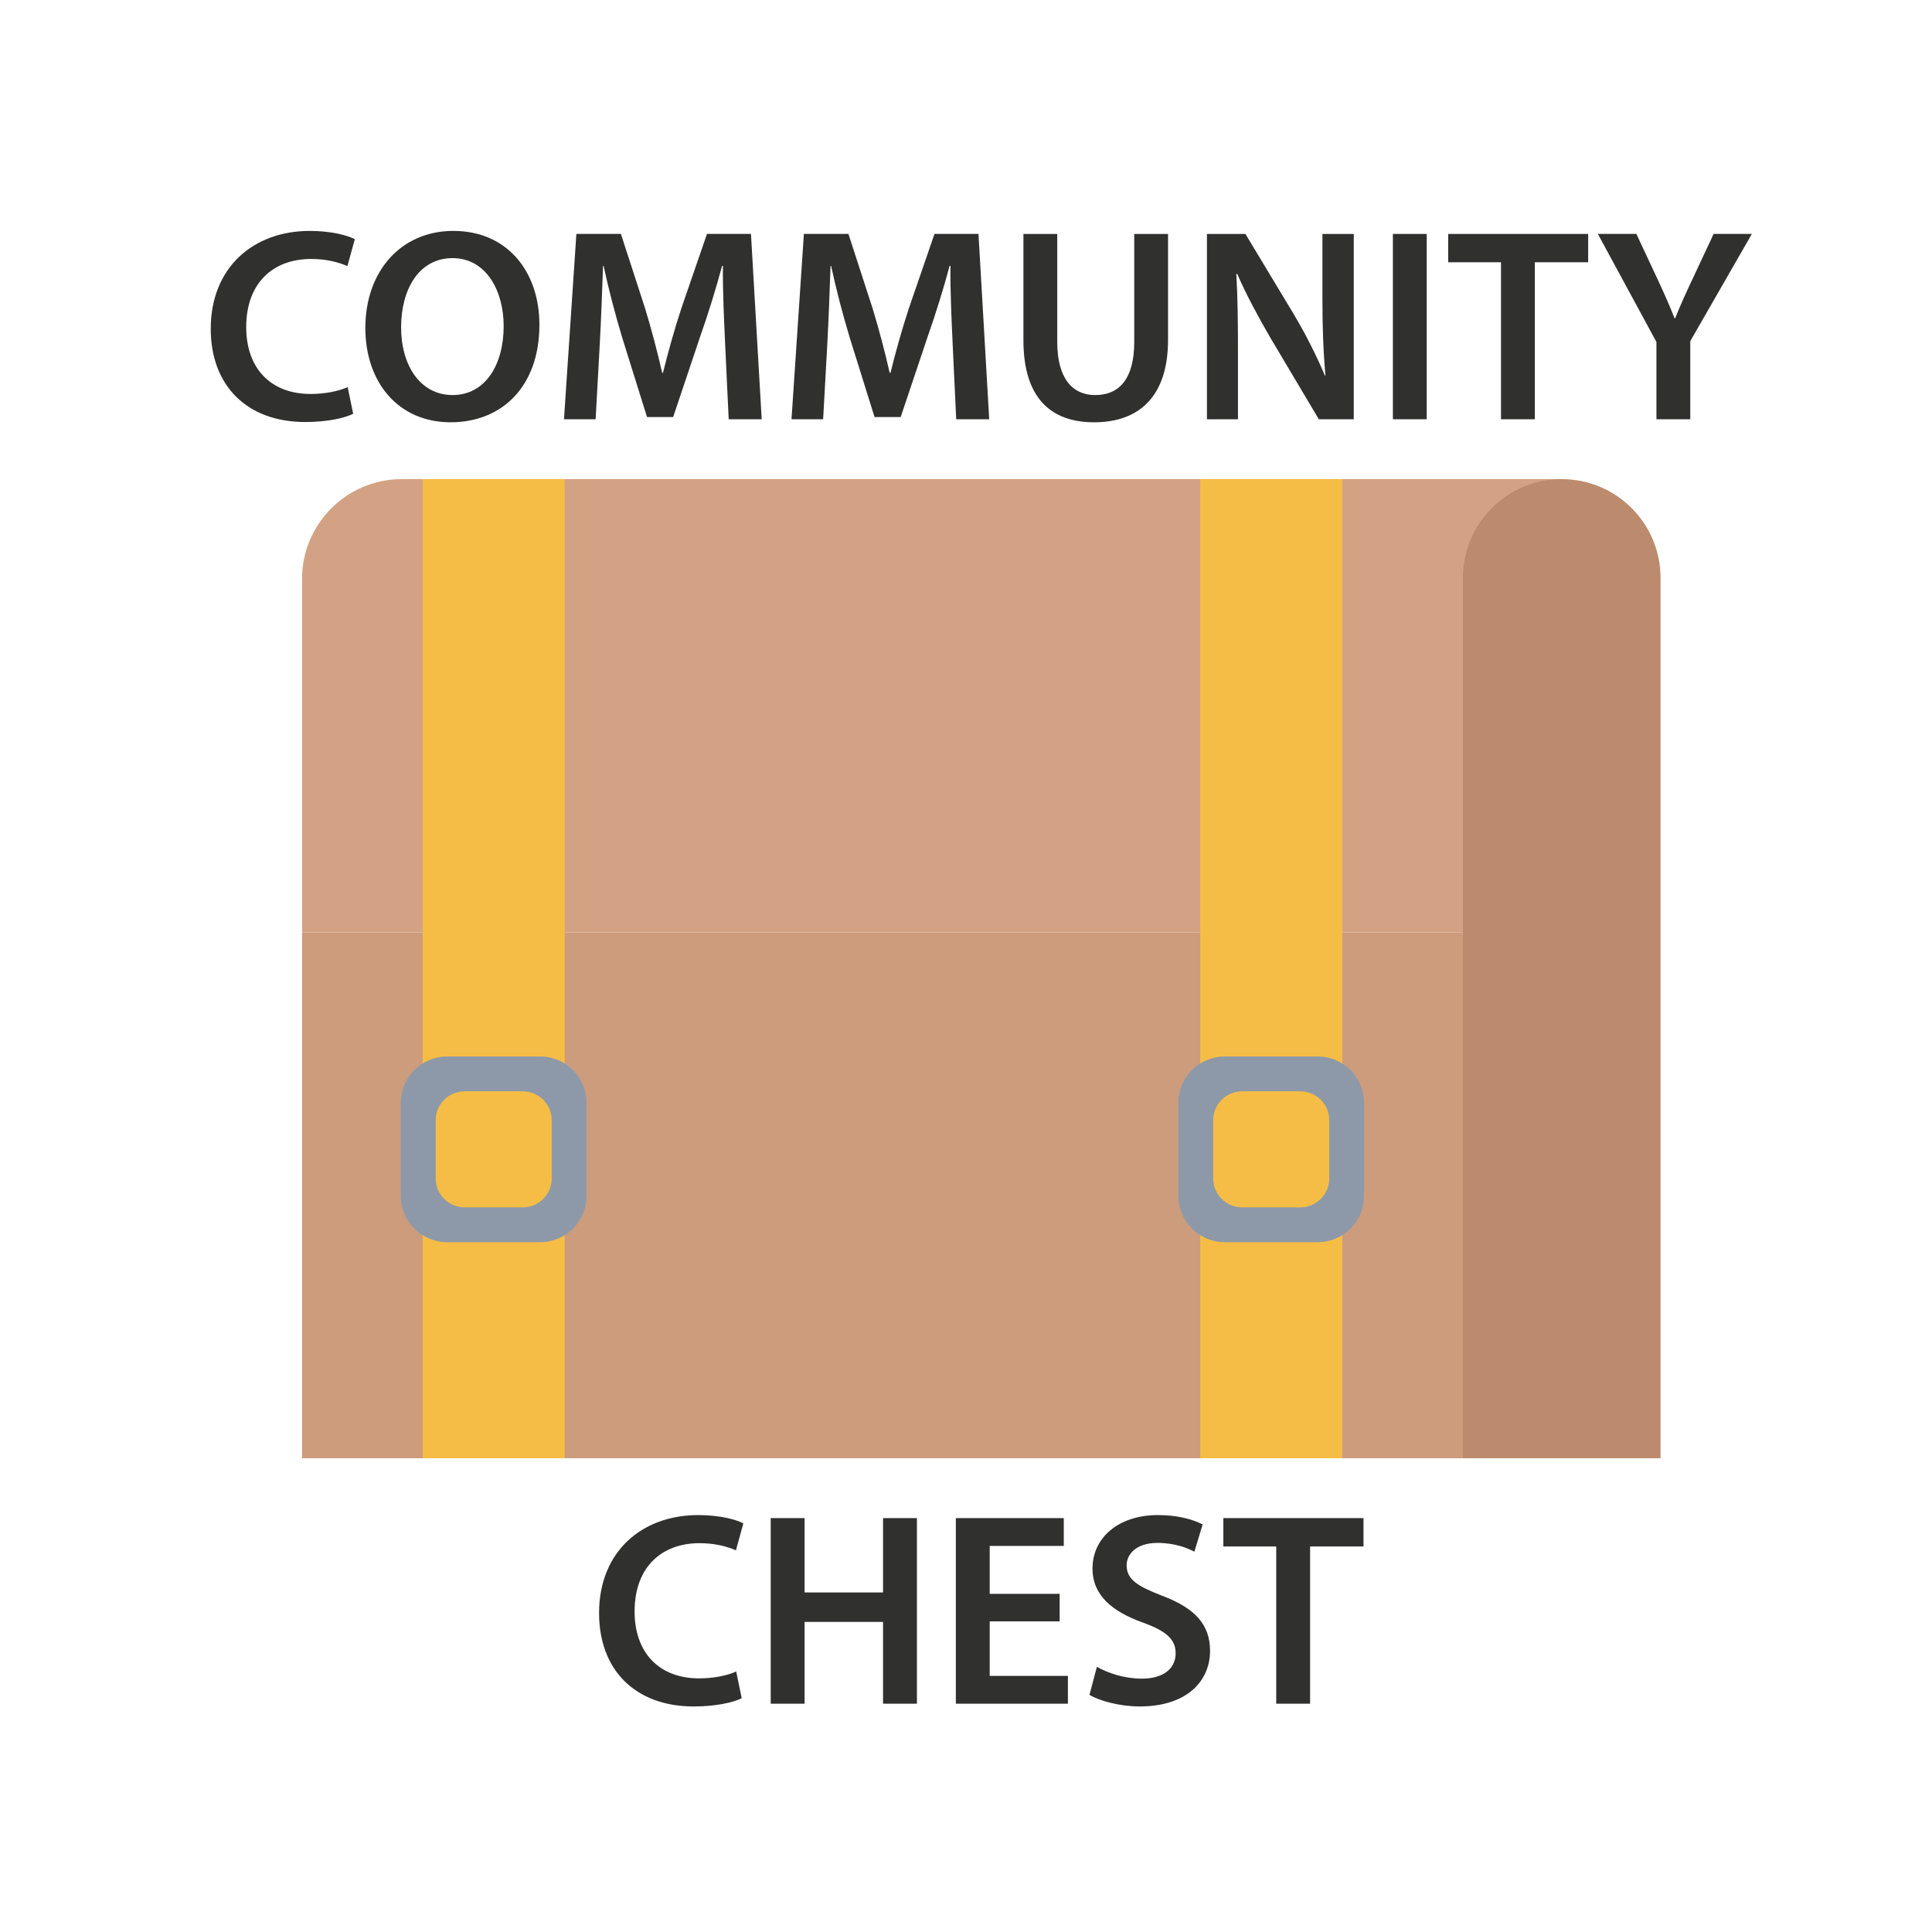 <?xml version="1.0" encoding="iso-8859-1"?>
<!-- Generator: Adobe Illustrator 16.0.4, SVG Export Plug-In . SVG Version: 6.00 Build 0)  -->
<!DOCTYPE svg PUBLIC "-//W3C//DTD SVG 1.1//EN" "http://www.w3.org/Graphics/SVG/1.1/DTD/svg11.dtd">
<svg version="1.1" xmlns="http://www.w3.org/2000/svg" xmlns:xlink="http://www.w3.org/1999/xlink" x="0px" y="0px"
	 width="226.772px" height="226.772px" viewBox="0 0 226.772 226.772" style="enable-background:new 0 0 226.772 226.772;"
	 xml:space="preserve">
<g id="Layer_1">
	<g>
		<g style="display:none;">
			<path style="display:inline;fill:#D53F32;" d="M479.489-283.678H340.932c-9.565,0-17.32-7.754-17.32-17.32v-138.557
				c0-9.565,7.754-17.319,17.32-17.319h138.557c9.565,0,17.319,7.754,17.319,17.319v138.557
				C496.808-291.432,489.054-283.678,479.489-283.678z"/>
			<path style="display:inline;fill:#C52F2D;" d="M479.489-456.874H410.21v173.196h69.278c9.565,0,17.319-7.754,17.319-17.319
				v-138.557C496.808-449.12,489.054-456.874,479.489-456.874z"/>
			<g style="display:inline;">
				<circle style="fill:#FFFFFF;" cx="441.22" cy="-401.286" r="19.035"/>
				<circle style="fill:#FFFFFF;" cx="379.2" cy="-339.265" r="19.035"/>
			</g>
			<g style="display:inline;">
				<circle style="fill:#FFFFFF;" cx="441.22" cy="-339.265" r="19.035"/>
				<circle style="fill:#FFFFFF;" cx="379.2" cy="-401.286" r="19.035"/>
			</g>
		</g>
		<g style="display:none;">
			<rect x="633.731" y="-444.949" style="display:inline;fill:#6D7A89;" width="13.033" height="143.899"/>
			<rect x="666.726" y="-444.949" style="display:inline;fill:#6D7A89;" width="13.033" height="143.899"/>
			<rect x="699.718" y="-444.949" style="display:inline;fill:#6D7A89;" width="13.035" height="143.899"/>
			<rect x="732.712" y="-444.949" style="display:inline;fill:#6D7A89;" width="13.035" height="143.899"/>
			<rect x="765.706" y="-444.949" style="display:inline;fill:#6D7A89;" width="13.035" height="143.899"/>
			<path style="display:inline;fill:#ADBACA;" d="M788.046-433.025H625.241c-2.869,0-5.195-2.327-5.195-5.196v-13.457
				c0-2.87,2.326-5.196,5.195-5.196h162.805c2.869,0,5.195,2.326,5.195,5.196v13.457
				C793.241-435.352,790.915-433.025,788.046-433.025z"/>
			<path style="display:inline;fill:#ADBACA;" d="M788.046-283.678H625.241c-2.869,0-5.195-2.326-5.195-5.196v-13.457
				c0-2.87,2.326-5.196,5.195-5.196h162.805c2.869,0,5.195,2.326,5.195,5.196v13.457
				C793.241-286.004,790.915-283.678,788.046-283.678z"/>
			<path style="display:inline;fill:#9EAABA;" d="M788.046-456.874h-81.811v23.849h81.811c2.869,0,5.195-2.327,5.195-5.196v-13.457
				C793.241-454.547,790.915-456.874,788.046-456.874z"/>
			<path style="display:inline;fill:#9EAABA;" d="M788.046-307.526h-81.811v23.849h81.811c2.869,0,5.195-2.326,5.195-5.196v-13.457
				C793.241-305.2,790.915-307.526,788.046-307.526z"/>
		</g>
		<g style="display:none;">
			<g style="display:inline;">
				<rect x="28.583" y="-457.074" style="fill:#F17A70;" width="173.196" height="98.573"/>
				<rect x="37.198" y="-446.26" style="fill:#E44E42;" width="155.967" height="76.944"/>
				<rect x="115.181" y="-457.074" style="fill:#F06C61;" width="86.598" height="98.573"/>
				<rect x="115.181" y="-446.26" style="fill:#D53F32;" width="77.983" height="76.944"/>
				<g>
					<path style="fill:#FFFFFF;" d="M112.424-382.451v-6.009c-3.902-0.125-7.805-1.24-10.035-2.726l1.672-5.823
						c2.416,1.424,5.885,2.726,9.664,2.726c3.903,0,6.567-1.92,6.567-4.894c0-2.788-2.168-4.584-6.752-6.256
						c-6.504-2.355-10.717-5.328-10.717-11.089c0-5.327,3.717-9.416,9.974-10.531v-6.07h5.08v5.761
						c3.903,0.125,6.566,1.054,8.549,2.044l-1.673,5.7c-1.486-0.682-4.212-2.106-8.424-2.106c-4.337,0-5.886,2.23-5.886,4.336
						c0,2.54,2.23,3.964,7.496,6.071c6.938,2.602,10.036,5.947,10.036,11.46c0,5.266-3.655,9.911-10.469,11.026v6.381H112.424z"/>
				</g>
			</g>
			<g style="display:inline;">
				<rect x="28.583" y="-419.562" style="fill:#4BC2EE;" width="173.196" height="98.573"/>
				<rect x="37.198" y="-408.748" style="fill:#46A4D9;" width="155.967" height="76.944"/>
				<rect x="115.181" y="-419.562" style="fill:#4FB0E1;" width="86.598" height="98.573"/>
				<rect x="115.181" y="-408.748" style="fill:#3596D0;" width="77.983" height="76.944"/>
				<g>
					<path style="fill:#FFFFFF;" d="M112.424-344.939v-6.009c-3.902-0.125-7.805-1.24-10.035-2.726l1.672-5.824
						c2.416,1.425,5.885,2.726,9.664,2.726c3.903,0,6.567-1.92,6.567-4.894c0-2.788-2.168-4.583-6.752-6.256
						c-6.504-2.355-10.717-5.328-10.717-11.09c0-5.326,3.717-9.416,9.974-10.531v-6.07h5.08v5.761
						c3.903,0.125,6.566,1.053,8.549,2.044l-1.673,5.7c-1.486-0.682-4.212-2.107-8.424-2.107c-4.337,0-5.886,2.23-5.886,4.336
						c0,2.54,2.23,3.965,7.496,6.072c6.938,2.602,10.036,5.947,10.036,11.459c0,5.266-3.655,9.912-10.469,11.027v6.381H112.424z"/>
				</g>
			</g>
			<g style="display:inline;">
				<rect x="28.583" y="-382.05" style="fill:#8EC549;" width="173.196" height="98.573"/>
				<rect x="37.198" y="-371.235" style="fill:#3FB34F;" width="155.967" height="76.944"/>
				<rect x="115.181" y="-382.05" style="fill:#7BB747;" width="86.598" height="98.573"/>
				<rect x="115.181" y="-371.235" style="fill:#1DA74C;" width="77.983" height="76.944"/>
				<g>
					<path style="fill:#FFFFFF;" d="M112.424-307.427v-6.008c-3.902-0.125-7.805-1.24-10.035-2.726l1.672-5.824
						c2.416,1.425,5.885,2.726,9.664,2.726c3.903,0,6.567-1.92,6.567-4.894c0-2.788-2.168-4.584-6.752-6.257
						c-6.504-2.354-10.717-5.328-10.717-11.089c0-5.327,3.717-9.416,9.974-10.531v-6.07h5.08v5.761
						c3.903,0.125,6.566,1.053,8.549,2.044l-1.673,5.7c-1.486-0.682-4.212-2.107-8.424-2.107c-4.337,0-5.886,2.23-5.886,4.336
						c0,2.54,2.23,3.965,7.496,6.072c6.938,2.602,10.036,5.947,10.036,11.46c0,5.266-3.655,9.911-10.469,11.026v6.381H112.424z"/>
				</g>
			</g>
		</g>
		<g style="display:none;">
			<g style="display:inline;">
				<path style="fill:#D53F32;" d="M481.408,95.038c-3.146-24.148-23.78-42.801-48.786-42.801h-39.721
					c-8.317,0-15.624,5.52-17.898,13.52l-8.316,29.25H339.62c-8.841,0-16.008,7.167-16.008,16.008v33.208h173.196v-33.208
					C496.808,102.378,489.965,95.359,481.408,95.038z"/>
				<path style="fill:#C52F2D;" d="M481.408,95.038c-3.146-24.148-23.78-42.801-48.786-42.801h-19.56v91.985h83.746v-33.208
					C496.808,102.378,489.965,95.359,481.408,95.038z"/>
				<g>
					<g>
						<path style="fill:#5ACAEE;" d="M410.21,56.443h-14.5c-7.55,0-14.183,5.01-16.247,12.271L371.93,95.21h38.28V56.443z"/>
						<path style="fill:#5ACAEE;" d="M431.766,56.443h-16.261V95.21h30.55V58.78C441.569,57.266,436.764,56.443,431.766,56.443z"/>
					</g>
					<path style="fill:#5ACAEE;" d="M451.351,95.21h24.688c-1.996-15.098-11.525-27.815-24.688-34.251V95.21z"/>
				</g>
				<ellipse style="fill:#F6BD46;" cx="332.939" cy="117.674" rx="3.215" ry="8.697"/>
				<g>
					<g>
						<circle style="fill:#30302F;" cx="366.618" cy="144.222" r="22.943"/>
						<circle style="fill:#E0E0E0;" cx="366.618" cy="144.222" r="12.664"/>
					</g>
					<g>
						<circle style="fill:#30302F;" cx="453.803" cy="144.222" r="22.943"/>
						<circle style="fill:#E0E0E0;" cx="453.803" cy="144.222" r="12.664"/>
					</g>
				</g>
			</g>
			<g style="display:inline;">
				<path style="fill:#30302F;" d="M377.114,23.267h12.87v3.343h-8.8v6.152h8.205v3.343h-8.205v9.461h-4.069V23.267z"/>
				<path style="fill:#30302F;" d="M393.962,23.566c1.522-0.264,3.805-0.463,6.154-0.463c3.208,0,5.392,0.53,6.881,1.785
					c1.223,1.026,1.918,2.581,1.918,4.467c0,2.88-1.951,4.83-4.035,5.592v0.1c1.588,0.596,2.547,2.149,3.109,4.3
					c0.695,2.779,1.29,5.36,1.753,6.22h-4.201c-0.332-0.663-0.861-2.481-1.49-5.261c-0.627-2.909-1.687-3.836-4.003-3.903h-2.05
					v9.164h-4.037V23.566z M397.999,33.425h2.415c2.745,0,4.466-1.458,4.466-3.672c0-2.448-1.721-3.574-4.368-3.574
					c-1.291,0-2.117,0.1-2.513,0.199V33.425z"/>
				<path style="fill:#30302F;" d="M425.267,35.674h-8.403v6.551h9.396v3.341h-13.464V23.267h12.967v3.343h-8.898v5.757h8.403
					V35.674z"/>
				<path style="fill:#30302F;" d="M442.314,35.674h-8.403v6.551h9.396v3.341h-13.465V23.267h12.968v3.343h-8.899v5.757h8.403
					V35.674z"/>
			</g>
			<g style="display:inline;">
				<path style="fill:#30302F;" d="M348.07,174.067c1.456-0.264,3.473-0.463,6.22-0.463c2.977,0,5.16,0.628,6.583,1.818
					c1.322,1.094,2.183,2.848,2.183,4.93c0,2.117-0.662,3.871-1.919,5.062c-1.62,1.621-4.168,2.384-7.047,2.384
					c-0.761,0-1.455-0.035-1.984-0.132v8.401h-4.036V174.067z M352.106,184.455c0.496,0.132,1.157,0.167,1.984,0.167
					c3.044,0,4.897-1.49,4.897-4.103c0-2.481-1.721-3.807-4.534-3.807c-1.125,0-1.918,0.1-2.348,0.199V184.455z"/>
				<path style="fill:#30302F;" d="M368.688,189.748l-1.919,6.319h-4.201l7.145-22.299h5.195l7.245,22.299h-4.367l-2.019-6.319
					H368.688z M375.073,186.671l-1.752-5.492c-0.431-1.355-0.795-2.877-1.126-4.167h-0.066c-0.33,1.29-0.661,2.844-1.059,4.167
					l-1.72,5.492H375.073z"/>
				<path style="fill:#30302F;" d="M385.274,174.067c1.522-0.264,3.805-0.463,6.154-0.463c3.208,0,5.392,0.531,6.881,1.786
					c1.223,1.026,1.918,2.58,1.918,4.466c0,2.88-1.952,4.83-4.035,5.593v0.1c1.588,0.595,2.547,2.149,3.108,4.299
					c0.695,2.78,1.29,5.36,1.753,6.22h-4.201c-0.332-0.662-0.861-2.48-1.49-5.261c-0.627-2.909-1.686-3.836-4.003-3.903h-2.05v9.164
					h-4.037V174.067z M389.311,183.926h2.415c2.745,0,4.466-1.457,4.466-3.672c0-2.448-1.722-3.574-4.368-3.574
					c-1.29,0-2.117,0.1-2.513,0.199V183.926z"/>
				<path style="fill:#30302F;" d="M404.108,173.768h4.037v10.258h0.098c0.529-0.861,1.092-1.653,1.622-2.416l5.822-7.842h5.028
					l-7.675,9.496l8.172,12.803h-4.764l-6.319-10.223l-1.984,2.381v7.842h-4.037V173.768z"/>
				<path style="fill:#30302F;" d="M427.442,173.768v22.299h-4.069v-22.299H427.442z"/>
				<path style="fill:#30302F;" d="M432.11,196.067v-22.299h4.632l5.757,9.562c1.488,2.481,2.778,5.062,3.803,7.476h0.066
					c-0.264-2.977-0.363-5.854-0.363-9.261v-7.777h3.771v22.299h-4.2l-5.823-9.791c-1.422-2.449-2.911-5.194-4.003-7.71l-0.1,0.035
					c0.166,2.877,0.198,5.821,0.198,9.492v7.974H432.11z"/>
				<path style="fill:#30302F;" d="M472.351,195.041c-1.423,0.531-4.202,1.258-7.179,1.258c-3.772,0-6.617-0.958-8.734-2.977
					c-1.985-1.885-3.142-4.829-3.109-8.205c0-7.046,5.029-11.58,12.405-11.58c2.746,0,4.896,0.563,5.923,1.059l-0.894,3.275
					c-1.224-0.527-2.712-0.959-5.062-0.959c-4.764,0-8.105,2.812-8.105,8.006c0,5.062,3.11,8.073,7.74,8.073
					c1.456,0,2.549-0.199,3.078-0.463v-5.558h-3.937v-3.211h7.873V195.041z"/>
			</g>
		</g>
		<g style="display:none;">
			<g style="display:inline;">
				<path style="fill:#3FB34F;" d="M430.617-191.219v-15.679c0-1.413-1.146-2.559-2.559-2.559h-7.747
					c-1.413,0-2.559,1.146-2.559,2.559v7.168l-25.931-17.155c-3.079,0-5.392,0-8.472,0l-57.444,38.004
					c-1.432,0.947-2.294,2.551-2.294,4.268v6.096c0,2.827,2.292,5.118,5.118,5.118h4.54c1.413,0,2.559,1.146,2.559,2.559v51.179
					c0,2.826,2.291,5.117,5.118,5.117h93.278c2.826,0,5.118-2.291,5.118-5.117v-51.179c0-1.413,1.146-2.559,2.559-2.559h4.54
					c2.826,0,5.118-2.292,5.118-5.118v-6.096c0-1.717-0.862-3.321-2.294-4.268L430.617-191.219z"/>
				<path style="fill:#1DA74C;" d="M439.343-109.662v-51.179c0-1.413,1.146-2.559,2.559-2.559h4.54c2.826,0,5.118-2.292,5.118-5.118
					v-6.096c0-1.717-0.862-3.321-2.294-4.268l-18.649-12.338v-15.679c0-1.413-1.146-2.559-2.559-2.559h-7.747
					c-1.413,0-2.559,1.146-2.559,2.559v7.168l-24.004-15.881c-1.256-0.831-2.729-1.274-4.236-1.274h-1.926v112.341h46.639
					C437.051-104.544,439.343-106.835,439.343-109.662z"/>
			</g>
			<g style="display:inline;">
				<path style="fill:#D53F32;" d="M475.866-130.365v-15.679c0-1.413-1.146-2.559-2.56-2.559h-7.746
					c-1.413,0-2.559,1.146-2.559,2.559v7.168l-25.931-17.155c-3.08,0-5.393,0-8.472,0l-57.444,38.004
					c-1.433,0.947-2.294,2.551-2.294,4.268v6.096c0,2.827,2.292,5.118,5.118,5.118h4.54c1.413,0,2.559,1.146,2.559,2.56v51.179
					c0,2.826,2.292,5.118,5.118,5.118h93.278c2.826,0,5.118-2.292,5.118-5.118v-51.179c0-1.414,1.146-2.56,2.559-2.56h4.54
					c2.826,0,5.117-2.291,5.117-5.118v-6.096c0-1.717-0.861-3.32-2.294-4.268L475.866-130.365z"/>
				<path style="fill:#C52F2D;" d="M484.592-48.807v-51.179c0-1.414,1.146-2.56,2.559-2.56h4.54c2.826,0,5.117-2.291,5.117-5.118
					v-6.096c0-1.717-0.861-3.32-2.294-4.268l-18.648-12.338v-15.679c0-1.413-1.146-2.559-2.56-2.559h-7.746
					c-1.413,0-2.559,1.146-2.559,2.559v7.168l-24.005-15.882c-1.256-0.83-2.729-1.273-4.235-1.273h-1.927v112.342h46.64
					C482.3-43.689,484.592-45.981,484.592-48.807z"/>
			</g>
		</g>
	</g>
</g>
<g id="Layer_5">
	<g>
		<g>
			<rect x="35.453" y="109.431" style="fill:#CC9C7D;" width="147.855" height="61.734"/>
			<path style="fill:#D3A284;" d="M183.309,56.236H47.171c-6.472,0-11.718,5.246-11.718,11.718v41.478h147.855V56.236z"/>
			<g>
				<rect x="49.617" y="56.236" style="fill:#F6BD46;" width="16.664" height="114.93"/>
				<rect x="140.881" y="56.236" style="fill:#F6BD46;" width="16.664" height="114.93"/>
			</g>
			<path style="fill:#BC8B6D;" d="M183.309,56.236L183.309,56.236c-6.407,0-11.601,5.194-11.601,11.601v103.329h23.201V67.836
				C194.909,61.43,189.715,56.236,183.309,56.236z"/>
			<path style="fill:#8D99A9;" d="M154.663,124.006h-10.9c-3.01,0-5.45,2.44-5.45,5.45v10.9c0,3.01,2.44,5.45,5.45,5.45h10.9
				c3.01,0,5.45-2.44,5.45-5.45v-10.9C160.113,126.447,157.673,124.006,154.663,124.006z M156.025,138.313
				c0,1.882-1.525,3.406-3.406,3.406h-6.813c-1.881,0-3.406-1.524-3.406-3.406V131.5c0-1.881,1.525-3.406,3.406-3.406h6.813
				c1.881,0,3.406,1.525,3.406,3.406V138.313z"/>
			<path style="fill:#8D99A9;" d="M63.398,124.006h-10.9c-3.01,0-5.45,2.44-5.45,5.45v10.9c0,3.01,2.44,5.45,5.45,5.45h10.9
				c3.01,0,5.45-2.44,5.45-5.45v-10.9C68.849,126.447,66.409,124.006,63.398,124.006z M64.761,138.313
				c0,1.882-1.525,3.406-3.406,3.406h-6.813c-1.881,0-3.406-1.524-3.406-3.406V131.5c0-1.881,1.525-3.406,3.406-3.406h6.813
				c1.881,0,3.406,1.525,3.406,3.406V138.313z"/>
		</g>
		<g>
			<path style="fill:#30302F;" d="M41.455,48.565c-0.937,0.486-3.002,0.97-5.616,0.97c-6.908,0-11.103-4.325-11.103-10.942
				c0-7.164,4.971-11.489,11.62-11.489c2.613,0,4.486,0.549,5.292,0.97l-0.871,3.161c-1.033-0.452-2.453-0.839-4.26-0.839
				c-4.423,0-7.617,2.775-7.617,8.005c0,4.775,2.808,7.842,7.584,7.842c1.614,0,3.292-0.323,4.325-0.807L41.455,48.565z"/>
			<path style="fill:#30302F;" d="M63.314,38.109c0,7.295-4.421,11.457-10.424,11.457c-6.132,0-10.006-4.68-10.006-11.068
				c0-6.683,4.196-11.395,10.328-11.395C59.571,27.103,63.314,31.912,63.314,38.109z M47.081,38.432
				c0,4.422,2.227,7.938,6.036,7.938c3.841,0,6.002-3.55,6.002-8.1c0-4.1-2.033-7.973-6.002-7.973
				C49.179,30.298,47.081,33.946,47.081,38.432z"/>
			<path style="fill:#30302F;" d="M85.112,40.337c-0.129-2.81-0.291-6.197-0.259-9.135h-0.096c-0.71,2.646-1.613,5.584-2.582,8.327
				l-3.163,9.424h-3.066l-2.904-9.295c-0.839-2.774-1.615-5.744-2.195-8.456h-0.064c-0.096,2.841-0.226,6.294-0.388,9.263
				l-0.483,8.746h-3.712l1.453-21.754h5.228l2.84,8.748c0.775,2.549,1.453,5.13,2.001,7.551h0.097
				c0.581-2.355,1.323-5.033,2.163-7.585l3.001-8.714h5.164l1.259,21.754h-3.874L85.112,40.337z"/>
			<path style="fill:#30302F;" d="M111.818,40.337c-0.128-2.81-0.29-6.197-0.257-9.135h-0.097c-0.711,2.646-1.614,5.584-2.582,8.327
				l-3.163,9.424h-3.067l-2.904-9.295c-0.84-2.774-1.614-5.744-2.196-8.456h-0.064c-0.096,2.841-0.226,6.294-0.386,9.263
				l-0.485,8.746h-3.712l1.453-21.754h5.229l2.839,8.748c0.775,2.549,1.454,5.13,2.001,7.551h0.097
				c0.581-2.355,1.323-5.033,2.163-7.585l3.001-8.714h5.164l1.259,21.754h-3.874L111.818,40.337z"/>
			<path style="fill:#30302F;" d="M124.097,27.458v12.685c0,4.261,1.775,6.229,4.453,6.229c2.872,0,4.583-1.968,4.583-6.229V27.458
				h3.969v12.428c0,6.711-3.453,9.681-8.681,9.681c-5.035,0-8.295-2.807-8.295-9.649V27.458H124.097z"/>
			<path style="fill:#30302F;" d="M141.665,49.211V27.458h4.519l5.616,9.329c1.452,2.42,2.711,4.938,3.711,7.292h0.064
				c-0.257-2.903-0.354-5.71-0.354-9.034v-7.587h3.679v21.754H154.8l-5.68-9.553c-1.388-2.389-2.841-5.066-3.905-7.521l-0.098,0.034
				c0.162,2.807,0.193,5.679,0.193,9.261v7.778H141.665z"/>
			<path style="fill:#30302F;" d="M167.463,27.458v21.754h-3.97V27.458H167.463z"/>
			<path style="fill:#30302F;" d="M176.181,30.782h-6.196v-3.324h16.428v3.324h-6.261v18.43h-3.971V30.782z"/>
			<path style="fill:#30302F;" d="M194.427,49.211v-9.069l-6.875-12.685h4.519l2.614,5.584c0.742,1.614,1.292,2.841,1.873,4.326
				h0.064c0.549-1.388,1.161-2.744,1.904-4.326l2.615-5.584h4.486l-7.229,12.588v9.166H194.427z"/>
		</g>
		<g>
			<path style="fill:#30302F;" d="M87.06,199.328c-0.938,0.487-3.006,0.971-5.624,0.971c-6.917,0-11.119-4.331-11.119-10.958
				c0-7.174,4.978-11.505,11.636-11.505c2.617,0,4.492,0.55,5.3,0.971l-0.872,3.166c-1.034-0.452-2.457-0.84-4.266-0.84
				c-4.429,0-7.628,2.779-7.628,8.017c0,4.781,2.812,7.853,7.595,7.853c1.616,0,3.296-0.324,4.33-0.808L87.06,199.328z"/>
			<path style="fill:#30302F;" d="M94.439,178.191v8.726h9.21v-8.726h3.977v21.784h-3.977v-9.601h-9.21v9.601h-3.975v-21.784H94.439
				z"/>
			<path style="fill:#30302F;" d="M124.378,190.312h-8.209v6.399h9.179v3.264h-13.154v-21.784h12.668v3.266h-8.693v5.624h8.209
				V190.312z"/>
			<path style="fill:#30302F;" d="M128.75,195.643c1.293,0.745,3.231,1.39,5.269,1.39c2.552,0,3.975-1.194,3.975-2.971
				c0-1.65-1.099-2.618-3.877-3.621c-3.588-1.292-5.883-3.2-5.883-6.335c0-3.555,2.974-6.271,7.692-6.271
				c2.359,0,4.105,0.519,5.236,1.1l-0.97,3.2c-0.775-0.421-2.295-1.034-4.331-1.034c-2.521,0-3.62,1.358-3.62,2.618
				c0,1.68,1.261,2.455,4.17,3.587c3.78,1.421,5.622,3.329,5.622,6.464c0,3.489-2.65,6.528-8.273,6.528
				c-2.293,0-4.686-0.647-5.882-1.357L128.75,195.643z"/>
			<path style="fill:#30302F;" d="M149.8,181.52h-6.206v-3.329h16.45v3.329h-6.27v18.455H149.8V181.52z"/>
		</g>
	</g>
</g>
<g id="Layer_3">
	<g style="display:none;">
		<g style="display:inline;">
			<g>
				<path style="fill:#30302F;" d="M62.33,40.329h-8.198v6.391h9.166v3.259H50.163V28.225h12.65v3.261h-8.682v5.616h8.198V40.329z"
					/>
				<path style="fill:#30302F;" d="M66.793,28.225h3.97v18.429h8.94v3.325h-12.91V28.225z"/>
				<path style="fill:#30302F;" d="M94.88,40.329h-8.198v6.391h9.166v3.259H82.712V28.225h12.651v3.261h-8.682v5.616h8.198V40.329z"
					/>
				<path style="fill:#30302F;" d="M114.932,49.332c-0.937,0.486-3.002,0.97-5.615,0.97c-6.908,0-11.104-4.326-11.104-10.943
					c0-7.164,4.971-11.489,11.619-11.489c2.614,0,4.486,0.549,5.293,0.97L114.254,32c-1.033-0.452-2.453-0.838-4.26-0.838
					c-4.422,0-7.617,2.775-7.617,8.005c0,4.774,2.808,7.841,7.584,7.841c1.614,0,3.292-0.323,4.324-0.807L114.932,49.332z"/>
				<path style="fill:#30302F;" d="M123.141,31.549h-6.197v-3.324h16.428v3.324h-6.262v18.43h-3.969V31.549z"/>
				<path style="fill:#30302F;" d="M135.929,28.516c1.485-0.258,3.712-0.452,6.004-0.452c3.13,0,5.26,0.518,6.713,1.743
					c1.193,1.001,1.871,2.517,1.871,4.357c0,2.809-1.904,4.712-3.937,5.456v0.097c1.549,0.581,2.484,2.097,3.032,4.194
					c0.679,2.712,1.259,5.229,1.711,6.068h-4.098c-0.323-0.646-0.84-2.42-1.454-5.132c-0.612-2.838-1.645-3.742-3.904-3.808h-2v8.94
					h-3.938V28.516z M139.867,38.134h2.355c2.678,0,4.357-1.421,4.357-3.582c0-2.389-1.68-3.487-4.262-3.487
					c-1.259,0-2.065,0.098-2.451,0.195V38.134z"/>
				<path style="fill:#30302F;" d="M158.273,28.225v21.754h-3.97V28.225H158.273z"/>
				<path style="fill:#30302F;" d="M178.416,49.332c-0.937,0.486-3.003,0.97-5.616,0.97c-6.907,0-11.103-4.326-11.103-10.943
					c0-7.164,4.971-11.489,11.619-11.489c2.613,0,4.486,0.549,5.293,0.97L177.738,32c-1.033-0.452-2.453-0.838-4.26-0.838
					c-4.423,0-7.617,2.775-7.617,8.005c0,4.774,2.808,7.841,7.584,7.841c1.613,0,3.292-0.323,4.324-0.807L178.416,49.332z"/>
			</g>
			<g>
				<path style="fill:#30302F;" d="M59.825,200.859c-0.938,0.485-3.003,0.97-5.616,0.97c-6.907,0-11.104-4.326-11.104-10.943
					c0-7.163,4.972-11.489,11.62-11.489c2.613,0,4.485,0.55,5.292,0.97l-0.871,3.162c-1.032-0.452-2.453-0.839-4.26-0.839
					c-4.423,0-7.617,2.775-7.617,8.005c0,4.775,2.809,7.842,7.585,7.842c1.613,0,3.291-0.323,4.324-0.807L59.825,200.859z"/>
				<path style="fill:#30302F;" d="M81.684,190.402c0,7.295-4.421,11.458-10.423,11.458c-6.133,0-10.006-4.681-10.006-11.068
					c0-6.684,4.195-11.396,10.327-11.396C77.94,179.396,81.684,184.206,81.684,190.402z M65.45,190.725
					c0,4.423,2.227,7.939,6.036,7.939c3.841,0,6.002-3.551,6.002-8.1c0-4.1-2.032-7.973-6.002-7.973
					C67.548,182.592,65.45,186.24,65.45,190.725z"/>
				<path style="fill:#30302F;" d="M103.481,192.63c-0.129-2.81-0.291-6.196-0.259-9.135h-0.096
					c-0.711,2.646-1.614,5.585-2.582,8.328l-3.163,9.424h-3.066l-2.904-9.295c-0.84-2.775-1.615-5.745-2.195-8.457h-0.064
					c-0.096,2.841-0.227,6.294-0.388,9.264l-0.483,8.746h-3.712l1.453-21.754h5.229l2.839,8.748c0.775,2.549,1.453,5.13,2.002,7.55
					h0.097c0.581-2.354,1.323-5.032,2.163-7.584l3.001-8.714h5.164l1.259,21.754H103.9L103.481,192.63z"/>
				<path style="fill:#30302F;" d="M111.823,180.042c1.421-0.257,3.389-0.452,6.068-0.452c2.904,0,5.034,0.613,6.423,1.777
					c1.29,1.063,2.13,2.774,2.13,4.806c0,2.065-0.646,3.776-1.873,4.938c-1.58,1.582-4.066,2.325-6.874,2.325
					c-0.742,0-1.419-0.034-1.936-0.128v8.196h-3.938V180.042z M115.762,190.176c0.483,0.129,1.129,0.163,1.936,0.163
					c2.97,0,4.777-1.454,4.777-4.003c0-2.42-1.679-3.713-4.423-3.713c-1.097,0-1.871,0.097-2.29,0.194V190.176z"/>
				<path style="fill:#30302F;" d="M131.938,195.34l-1.872,6.165h-4.099l6.971-21.754h5.068l7.067,21.754h-4.26l-1.97-6.165H131.938
					z M138.166,192.338l-1.709-5.357c-0.421-1.322-0.775-2.807-1.098-4.066h-0.065c-0.322,1.26-0.646,2.775-1.033,4.066
					l-1.678,5.357H138.166z"/>
				<path style="fill:#30302F;" d="M148.118,201.505v-21.754h4.519l5.616,9.329c1.451,2.42,2.71,4.938,3.71,7.292h0.064
					c-0.257-2.903-0.354-5.713-0.354-9.034v-7.587h3.679v21.754h-4.098l-5.681-9.553c-1.388-2.389-2.841-5.066-3.905-7.521
					l-0.097,0.032c0.161,2.809,0.194,5.682,0.194,9.263v7.779H148.118z"/>
				<path style="fill:#30302F;" d="M174.467,201.505v-9.069l-6.874-12.685h4.519l2.614,5.584c0.741,1.613,1.291,2.841,1.871,4.325
					h0.064c0.55-1.388,1.163-2.743,1.904-4.325l2.614-5.584h4.486l-7.229,12.587v9.167H174.467z"/>
			</g>
		</g>
		<g style="display:inline;">
			<ellipse style="fill:#F6BD46;" cx="114.386" cy="165.04" rx="12.175" ry="6.993"/>
			<path style="fill:#ADBACA;" d="M126.116,166.671h-23.927c-2.919,0-5.285-2.366-5.285-5.286v-14.526h34.497v14.526
				C131.401,164.305,129.035,166.671,126.116,166.671z"/>
			<path style="fill:#F6BD46;" d="M114.386,57.103c-21.008,0-38.039,15.979-38.039,35.688c0,6.919,2.101,13.375,5.734,18.843
				c5.338,8.033,9.132,17.062,10.938,26.575c0.388,2.041,0.684,5.147,0.884,7.767c0.209,2.74,2.365,4.846,4.946,4.846h30.945
				c2.593,0,4.741-2.126,4.942-4.878c0.213-2.909,0.613-5.787,1.189-8.62c1.87-9.189,5.592-17.906,10.765-25.689
				c3.634-5.468,5.733-11.924,5.733-18.843C152.425,73.082,135.395,57.103,114.386,57.103z"/>
			<polygon style="fill:#8D99A9;" points="131.401,152.054 96.904,158.137 96.904,161.476 131.401,155.393 			"/>
			<circle style="fill:#FFFFFF;" cx="90.921" cy="77.475" r="4.041"/>
			<path style="fill:#F7B23D;" d="M129.795,150.822c2.593,0,4.741-2.126,4.942-4.878c0.213-2.909,0.613-5.787,1.189-8.62
				c1.87-9.188,5.592-17.906,10.765-25.689c3.634-5.468,5.733-11.924,5.733-18.843c0-19.71-17.03-35.688-38.039-35.688v93.719
				H129.795z"/>
		</g>
	</g>
</g>
<g id="Layer_4" style="display:none;">
	<g style="display:inline;">
		<g>
			<path style="fill:#2487C6;" d="M98.455,120.936l-0.395-5.133c-0.987-10.266,2.566-21.124,11.845-32.376
				c7.502-8.885,12.438-15.794,12.438-23.493c0-8.292-5.133-13.819-16.188-14.017c-6.91,0-14.807,2.172-19.742,5.923L80.49,34.468
				c7.106-4.542,18.557-8.095,30.994-8.095c24.48,0,35.732,14.214,35.732,30.007c0,14.214-8.686,24.085-17.175,33.759
				c-7.699,9.081-10.858,17.175-10.463,26.651l0.197,4.146H98.455z M93.519,148.376c0-9.08,6.317-15.398,15.004-15.398
				c8.884,0,14.807,6.318,15.004,15.398c0,8.688-5.923,15.398-15.004,15.398C99.639,163.775,93.519,157.064,93.519,148.376z"/>
		</g>
		<g>
			<path style="fill:#30302F;" d="M72.36,198.598c-0.938,0.487-3.007,0.971-5.624,0.971c-6.917,0-11.118-4.331-11.118-10.958
				c0-7.174,4.978-11.505,11.636-11.505c2.617,0,4.492,0.55,5.3,0.971l-0.872,3.166c-1.034-0.452-2.457-0.84-4.267-0.84
				c-4.429,0-7.627,2.779-7.627,8.017c0,4.781,2.812,7.853,7.595,7.853c1.615,0,3.296-0.324,4.33-0.808L72.36,198.598z"/>
			<path style="fill:#30302F;" d="M79.739,177.46v8.727h9.211v-8.727h3.977v21.785H88.95v-9.601h-9.211v9.601h-3.976V177.46H79.739z
				"/>
			<path style="fill:#30302F;" d="M101.858,193.072l-1.875,6.174h-4.104l6.98-21.785h5.075l7.078,21.785h-4.267l-1.972-6.174
				H101.858z M108.094,190.066l-1.712-5.365c-0.421-1.324-0.776-2.811-1.099-4.071h-0.065c-0.322,1.261-0.646,2.779-1.034,4.071
				l-1.681,5.365H108.094z"/>
			<path style="fill:#30302F;" d="M118.06,199.246V177.46h4.525l5.624,9.343c1.454,2.424,2.715,4.944,3.716,7.303h0.064
				c-0.258-2.908-0.355-5.719-0.355-9.048v-7.598h3.685v21.785h-4.104l-5.688-9.566c-1.39-2.392-2.846-5.073-3.911-7.531
				l-0.097,0.034c0.161,2.811,0.194,5.687,0.194,9.273v7.79H118.06z"/>
			<path style="fill:#30302F;" d="M155.531,198.598c-0.938,0.487-3.007,0.971-5.624,0.971c-6.917,0-11.118-4.331-11.118-10.958
				c0-7.174,4.978-11.505,11.636-11.505c2.617,0,4.492,0.55,5.3,0.971l-0.872,3.166c-1.034-0.452-2.457-0.84-4.266-0.84
				c-4.428,0-7.628,2.779-7.628,8.017c0,4.781,2.812,7.853,7.595,7.853c1.616,0,3.296-0.324,4.33-0.808L155.531,198.598z"/>
			<path style="fill:#30302F;" d="M171.12,189.583h-8.21v6.399h9.18v3.264h-13.154V177.46h12.669v3.267h-8.694v5.624h8.21V189.583z"
				/>
		</g>
	</g>
</g>
<g id="Layer_2" style="display:none;">
	<g style="display:inline;">
		<g>
			<path style="fill:#F6BD46;" d="M102.564,132.615c-17.082-14.733-19.529-45.714-19.878-53.782
				c7.801-5.153,12.955-13.989,12.955-24.039c0-15.906-12.895-28.801-28.801-28.801S38.039,38.889,38.039,54.795
				c0,10.049,5.154,18.886,12.955,24.039c-0.35,8.068-2.796,39.048-19.878,53.782c-3.626,3.128-5.851,7.573-5.851,12.362v3.249
				H66.84h41.575v-3.249C108.415,140.188,106.19,135.743,102.564,132.615z"/>
			<path style="fill:#F7B23D;" d="M108.415,148.227v-3.249c0-4.789-2.224-9.234-5.851-12.362
				c-17.082-14.733-19.529-45.714-19.878-53.782c7.801-5.153,12.955-13.989,12.955-24.039c0-15.906-12.895-28.801-28.801-28.801
				v122.232H108.415z"/>
		</g>
		<g>
			<path style="fill:#D53F32;" d="M196.847,132.615c-17.082-14.733-19.528-45.714-19.878-53.782
				c7.801-5.153,12.955-13.989,12.955-24.039c0-15.906-12.895-28.801-28.801-28.801s-28.801,12.895-28.801,28.801
				c0,10.049,5.154,18.886,12.955,24.039c-0.349,8.068-2.796,39.048-19.878,53.782c-3.626,3.128-5.851,7.573-5.851,12.362v3.249
				h41.575h41.575v-3.249C202.698,140.188,200.474,135.743,196.847,132.615z"/>
			<path style="fill:#C52F2D;" d="M202.698,148.227v-3.249c0-4.789-2.224-9.234-5.851-12.362
				c-17.082-14.733-19.528-45.714-19.878-53.782c7.801-5.153,12.955-13.989,12.955-24.039c0-15.906-12.895-28.801-28.801-28.801
				v122.232H202.698z"/>
		</g>
		<g>
			<path style="fill:#2487C6;" d="M152.346,183.579c-17.082-14.733-19.528-45.713-19.878-53.782
				c7.801-5.152,12.955-13.989,12.955-24.038c0-15.906-12.895-28.801-28.801-28.801c-15.906,0-28.801,12.895-28.801,28.801
				c0,10.049,5.154,18.886,12.955,24.038c-0.35,8.069-2.796,39.049-19.878,53.782c-3.626,3.128-5.851,7.572-5.851,12.361v3.25
				h41.575h41.575v-3.25C158.197,191.151,155.973,186.707,152.346,183.579z"/>
			<path style="fill:#1C78BB;" d="M158.197,199.19v-3.25c0-4.789-2.224-9.233-5.851-12.361
				c-17.082-14.733-19.528-45.713-19.878-53.782c7.801-5.152,12.955-13.989,12.955-24.038c0-15.906-12.895-28.801-28.801-28.801
				V199.19H158.197z"/>
		</g>
	</g>
</g>
</svg>
